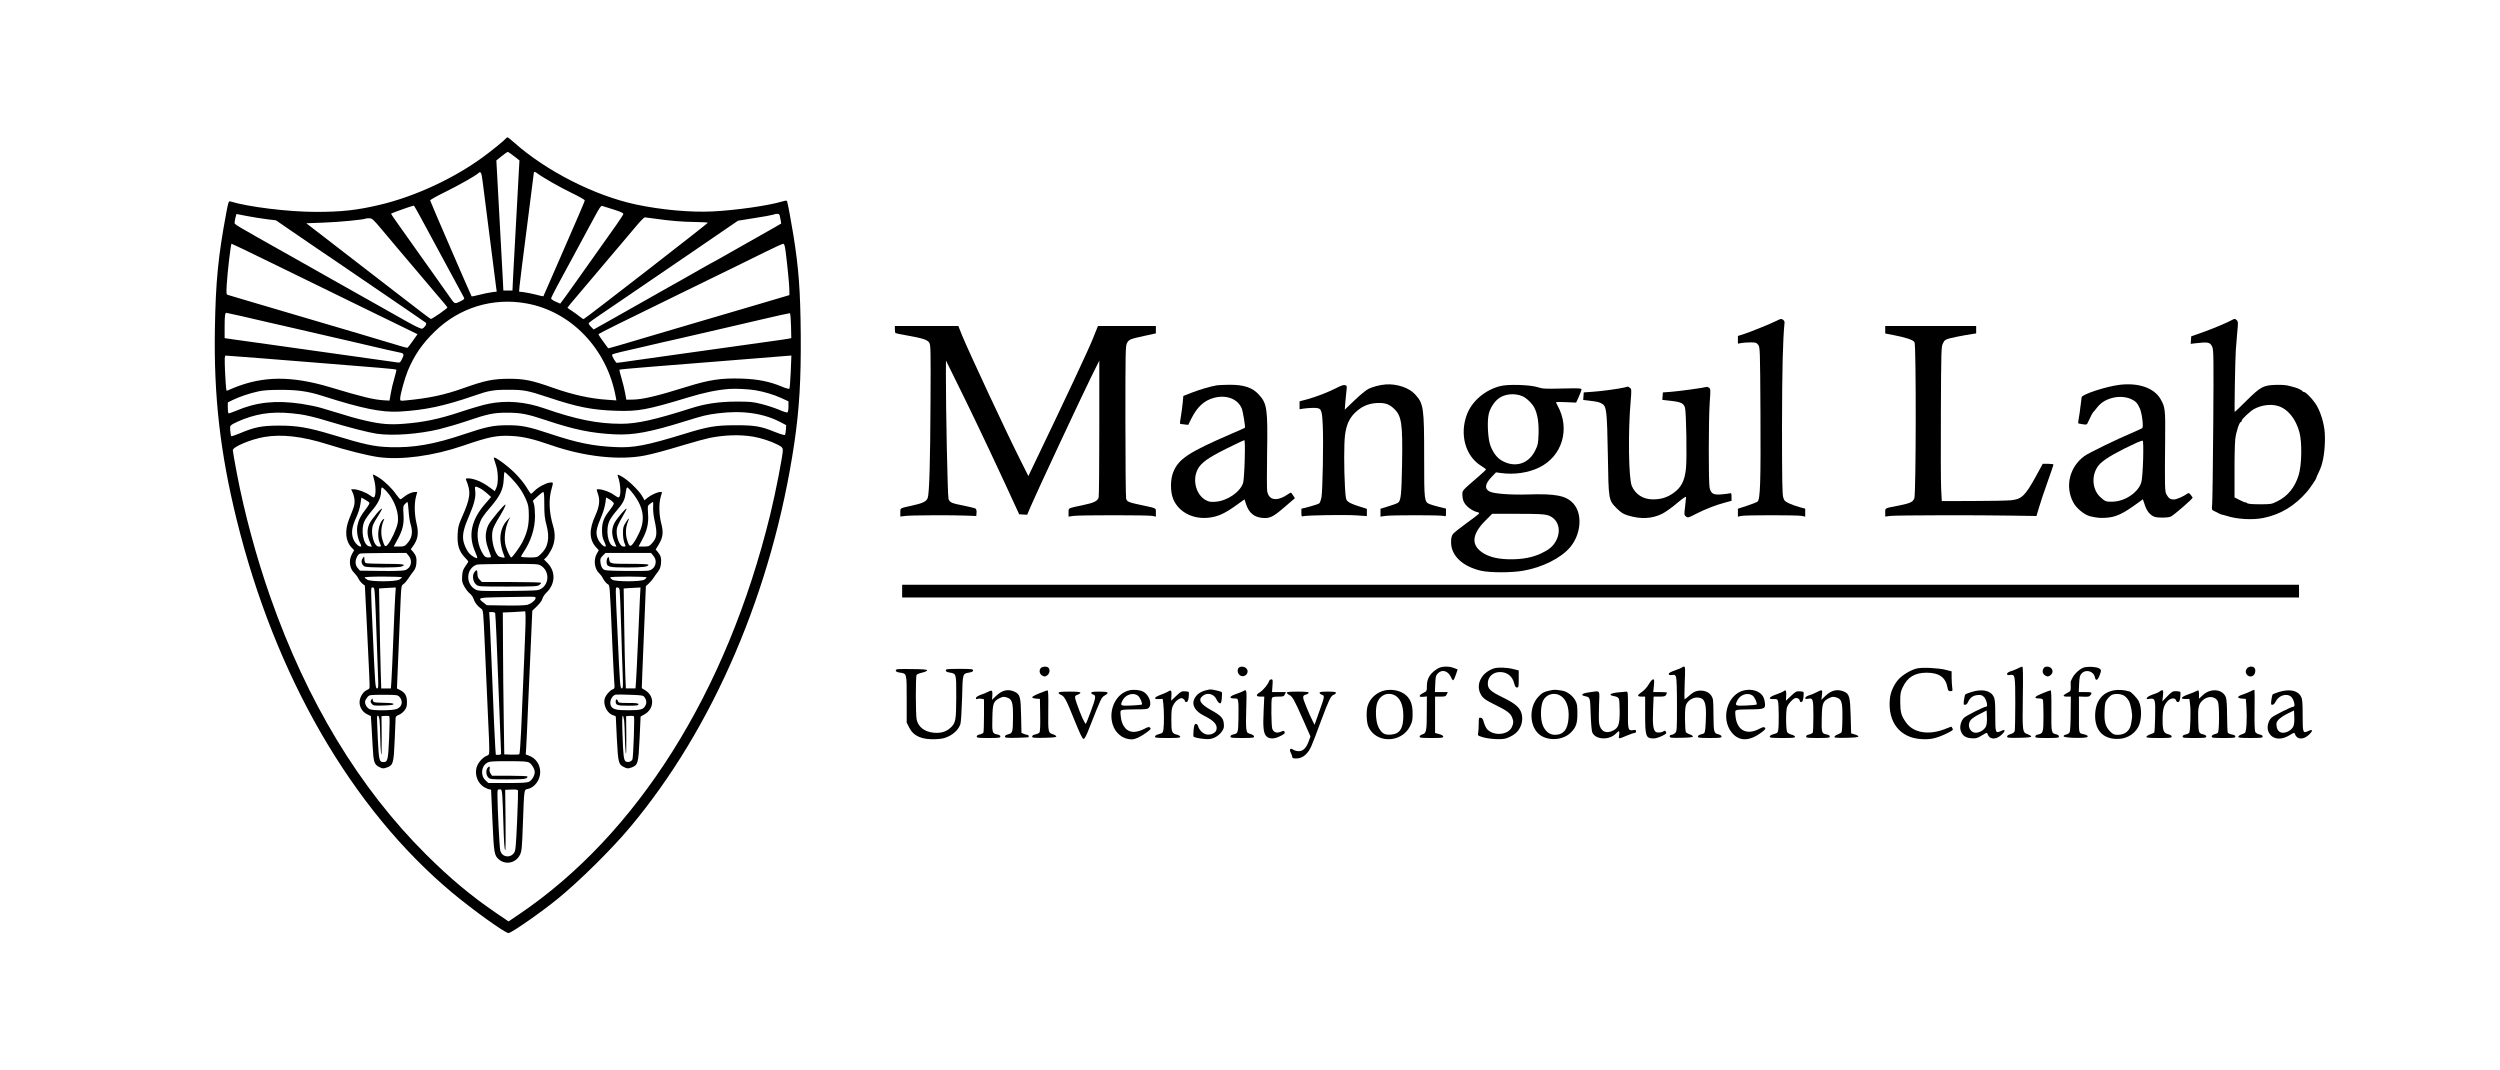 <?xml version="1.0" standalone="no"?>
<!DOCTYPE svg PUBLIC "-//W3C//DTD SVG 20010904//EN"
 "http://www.w3.org/TR/2001/REC-SVG-20010904/DTD/svg10.dtd">
<svg version="1.0" xmlns="http://www.w3.org/2000/svg"
 width="2749pt" height="1177pt" viewBox="0 0 2749 1177"
 preserveAspectRatio="xMidYMid meet">

<g transform="translate(0,1177) scale(0.1,-0.1)"
fill="#000000" stroke="none">
<path d="M5559 10244 c-18 -22 -141 -122 -237 -193 -319 -237 -752 -439 -1137
-531 -254 -61 -424 -80 -710 -80 -300 0 -746 54 -946 116 -14 4 -21 -17 -42
-133 -88 -471 -115 -747 -124 -1268 -13 -737 58 -1361 237 -2090 424 -1728
1265 -3184 2371 -4110 224 -187 583 -445 620 -445 32 0 362 230 543 378 239
195 593 545 792 783 920 1096 1569 2614 1808 4224 56 381 75 702 71 1205 -4
470 -22 717 -80 1080 -24 149 -62 352 -70 377 -3 9 -16 9 -55 -3 -155 -46
-506 -96 -765 -109 -239 -12 -562 17 -840 76 -456 97 -991 369 -1343 683 -35
31 -67 56 -71 56 -5 0 -15 -7 -22 -16z m93 -191 l60 -47 -6 -106 c-10 -171
-56 -1012 -64 -1175 l-7 -150 -50 0 -50 0 -7 140 c-13 244 -58 1065 -64 1181
l-6 110 58 47 c33 26 63 47 67 47 5 0 36 -21 69 -47z m-345 -279 c12 -98 138
-1087 149 -1168 l6 -43 -51 -6 c-29 -3 -90 -16 -137 -28 -47 -12 -86 -20 -88
-18 -9 14 -456 1046 -456 1055 0 7 73 48 163 92 156 77 336 179 367 208 26 25
35 9 47 -92z m604 88 c56 -43 254 -156 382 -217 75 -36 137 -72 137 -78 0 -7
-30 -79 -66 -162 -36 -82 -138 -316 -226 -520 -88 -203 -162 -371 -163 -373
-1 -2 -38 6 -81 18 -44 11 -103 23 -133 27 l-53 6 5 61 c3 34 39 325 81 647
42 323 76 592 76 598 0 16 14 14 41 -7z m-1288 -478 c88 -162 460 -852 476
-881 11 -21 8 -24 -40 -48 -57 -29 -60 -28 -105 37 -16 23 -85 121 -154 218
-69 97 -177 249 -240 338 -63 90 -148 208 -187 264 -40 55 -73 104 -73 108 0
5 223 85 250 89 3 0 36 -56 73 -125z m2122 83 c79 -25 110 -39 109 -50 -1 -14
-86 -136 -319 -462 -40 -55 -127 -179 -195 -275 -68 -96 -136 -192 -152 -212
l-28 -37 -50 22 c-27 12 -50 28 -50 35 0 7 30 67 66 135 37 67 116 214 177
327 61 113 127 234 146 271 20 36 63 116 96 177 43 81 64 111 75 108 8 -3 65
-20 125 -39z m-3814 -107 l104 -13 147 -101 c80 -56 197 -135 260 -178 62 -42
178 -121 258 -175 80 -55 332 -227 560 -382 228 -155 419 -287 424 -291 12
-12 -18 -57 -42 -64 -13 -4 -76 26 -193 92 -96 55 -253 143 -349 197 -96 54
-240 135 -320 180 -80 46 -323 183 -540 305 -702 395 -660 370 -660 394 0 11
5 37 10 57 l10 36 113 -22 c62 -12 160 -28 218 -35z m5642 43 c3 -10 8 -34 11
-54 l6 -37 -77 -45 c-43 -25 -186 -106 -318 -180 -132 -74 -264 -149 -293
-166 -29 -17 -54 -31 -56 -31 -2 0 -64 -34 -137 -76 -74 -42 -168 -95 -209
-119 -41 -23 -97 -54 -125 -70 -27 -15 -131 -74 -230 -130 -99 -56 -278 -157
-398 -225 l-219 -123 -30 30 c-17 17 -28 35 -24 41 3 5 54 42 113 82 60 41
194 132 298 203 233 159 325 223 670 457 149 101 335 229 415 284 l145 99 180
29 c99 15 191 32 205 37 40 15 68 13 73 -6z m-1367 -38 c159 -23 299 -35 442
-36 73 -1 134 -5 136 -8 4 -5 -1345 -1052 -1365 -1059 -5 -2 -24 9 -42 25 -18
15 -56 43 -85 62 -28 18 -52 35 -52 38 0 3 48 61 108 131 59 69 143 169 187
221 44 53 145 173 225 266 80 94 184 216 230 272 47 57 92 103 101 103 8 0 60
-7 115 -15z m-3001 -127 c61 -72 139 -166 175 -208 36 -42 124 -145 195 -230
72 -85 178 -211 237 -280 60 -69 108 -127 108 -130 0 -12 -172 -131 -183 -127
-12 5 -97 70 -417 317 -221 171 -317 246 -654 505 l-298 230 186 7 c163 5 453
33 465 44 2 2 20 4 40 4 34 -1 43 -9 146 -132z m-1522 -212 c72 -35 236 -114
362 -176 230 -113 519 -253 1015 -496 146 -71 325 -158 398 -194 l133 -65 -51
-72 c-28 -40 -54 -74 -58 -76 -4 -3 -32 4 -62 13 -30 10 -248 75 -485 145
-236 69 -488 144 -560 165 -145 43 -259 77 -610 180 -132 39 -249 73 -259 77
-18 5 -18 13 -13 112 9 148 45 451 53 451 2 0 64 -29 137 -64z m5956 -23 c21
-164 41 -375 41 -427 l0 -51 -287 -85 c-159 -46 -346 -101 -418 -123 -71 -21
-182 -53 -245 -72 -63 -18 -239 -70 -390 -115 -569 -169 -651 -193 -653 -189
-2 2 -26 36 -55 75 -29 39 -52 75 -52 78 0 7 289 150 915 455 541 264 738 360
915 448 102 50 192 92 201 92 13 1 19 -17 28 -86z m-2852 -569 c490 -87 884
-496 982 -1019 l9 -48 -97 7 c-187 12 -380 54 -598 131 -234 83 -317 100 -488
100 -173 -1 -263 -19 -490 -100 -221 -79 -386 -114 -652 -139 -51 -5 -53 -4
-53 20 0 43 50 225 85 309 70 168 158 296 297 431 270 262 636 374 1005 308z
m-3136 -139 c85 -20 213 -49 284 -66 72 -16 168 -38 215 -49 267 -62 456 -106
715 -165 160 -37 337 -78 395 -92 58 -13 120 -27 138 -30 44 -8 48 -22 22 -72
-19 -38 -23 -41 -53 -36 -49 8 -747 106 -1387 195 -239 33 -452 63 -472 66
l-38 6 0 123 c0 119 4 155 19 155 4 0 77 -16 162 -35z m6047 -107 l3 -136 -28
-6 c-16 -3 -127 -20 -248 -36 -121 -17 -317 -44 -435 -61 -118 -16 -343 -48
-500 -70 -157 -22 -377 -53 -490 -69 -113 -17 -211 -30 -217 -30 -12 0 -53 69
-53 89 0 5 44 19 98 31 53 12 153 35 222 51 69 17 175 41 235 55 61 13 207 46
325 74 118 28 265 62 325 75 61 14 252 59 425 99 173 41 320 73 325 72 6 -2
11 -58 13 -138z m-5833 -357 c204 -17 519 -42 700 -56 586 -46 787 -64 793
-69 3 -3 -7 -45 -21 -93 -15 -49 -33 -124 -40 -168 l-14 -80 -59 3 c-115 7
-239 37 -594 144 -422 126 -735 125 -1057 -6 l-81 -34 -6 32 c-2 17 -8 104
-12 194 -5 134 -4 162 7 162 8 0 181 -13 384 -29z m5830 -148 c-4 -98 -11
-182 -15 -187 -5 -5 -41 5 -83 23 -138 57 -264 82 -442 88 -224 7 -354 -12
-610 -92 -323 -101 -481 -138 -589 -139 l-69 -1 -13 73 c-7 40 -25 113 -40
163 -15 49 -25 91 -22 94 2 3 146 16 319 30 173 14 483 39 689 55 685 56 835
68 859 69 l23 1 -7 -177z m-390 -204 c101 -17 203 -48 286 -86 l79 -36 0 -58
c0 -32 -5 -61 -10 -64 -6 -4 -48 9 -93 29 -45 19 -132 48 -192 63 -100 25
-126 27 -280 27 -193 -1 -338 -23 -496 -73 -397 -127 -595 -171 -769 -171
-258 0 -495 48 -843 169 -212 74 -420 91 -615 51 -57 -11 -196 -52 -310 -90
-234 -78 -408 -114 -623 -130 -151 -12 -248 -4 -404 31 -129 30 -144 34 -509
145 -44 13 -141 33 -215 44 -279 41 -494 18 -715 -77 -43 -18 -81 -31 -85 -28
-3 4 -6 32 -6 63 l0 57 55 27 c69 34 183 73 280 94 54 12 122 17 240 17 192 1
308 -16 468 -67 434 -139 649 -182 842 -172 282 16 495 61 824 175 159 56 218
66 376 65 172 0 211 -8 441 -84 316 -106 485 -139 745 -147 241 -8 339 10 788
146 178 54 309 82 451 94 61 6 223 -2 290 -14z m-5002 -265 c65 -9 180 -37
290 -71 233 -71 459 -129 554 -143 176 -24 453 -4 681 50 70 17 207 57 305 90
228 78 296 92 437 92 156 0 225 -13 435 -83 307 -103 500 -143 755 -155 208
-10 388 24 780 146 201 62 224 68 353 85 272 35 508 1 699 -102 l53 -28 -3
-50 c-2 -28 -7 -53 -11 -58 -4 -4 -52 10 -107 32 -158 64 -222 75 -429 75
-225 0 -308 -14 -570 -95 -420 -129 -560 -155 -760 -145 -243 11 -418 47 -710
144 -239 80 -320 97 -475 96 -156 0 -235 -17 -478 -99 -328 -111 -555 -150
-812 -142 -177 6 -268 25 -650 141 -251 75 -373 96 -567 96 -194 0 -271 -15
-441 -87 -46 -19 -86 -32 -89 -29 -4 3 -8 30 -11 60 -4 51 -3 54 29 74 19 11
69 34 112 51 199 76 370 91 630 55z m4982 -246 c80 -13 198 -52 265 -87 45
-23 56 -33 58 -57 4 -42 -79 -471 -139 -714 -477 -1952 -1462 -3517 -2766
-4397 l-111 -75 -134 91 c-276 188 -511 384 -774 646 -733 730 -1308 1680
-1712 2831 -151 429 -284 920 -367 1356 -25 131 -45 246 -45 257 0 37 195 120
347 146 191 33 417 7 693 -80 204 -65 440 -124 559 -141 252 -35 605 12 936
126 288 99 371 115 535 106 124 -7 235 -33 430 -101 362 -126 748 -169 1030
-114 87 17 229 55 440 119 107 32 231 66 275 75 168 33 336 38 480 13z"/>
<path d="M5430 6736 c0 -7 9 -39 21 -72 28 -78 31 -204 7 -257 l-17 -38 -53
39 c-84 63 -176 102 -242 102 -23 0 -27 -3 -21 -17 57 -136 49 -199 -51 -423
-32 -74 -38 -96 -42 -180 -5 -115 16 -182 78 -248 22 -23 40 -44 40 -47 0 -2
-14 -25 -32 -50 -26 -37 -33 -57 -36 -109 -4 -56 -1 -71 24 -116 16 -29 43
-63 60 -76 17 -14 36 -40 42 -61 12 -39 43 -79 84 -107 22 -16 22 -22 39 -403
22 -499 28 -635 39 -873 6 -107 10 -225 10 -262 0 -67 0 -68 -33 -81 -44 -19
-94 -78 -107 -128 -22 -81 14 -173 83 -214 24 -14 51 -25 60 -25 10 0 17 -3
17 -7 0 -5 7 -158 15 -341 16 -359 20 -379 73 -424 74 -62 186 -36 229 52 20
41 23 70 33 350 14 380 12 366 52 374 76 15 138 99 138 186 0 84 -48 154 -126
182 l-33 12 5 75 c3 42 14 283 24 536 11 253 25 574 32 714 l11 255 52 51 c31
30 55 63 59 81 4 17 23 46 42 65 101 96 107 232 15 327 l-39 40 23 22 c13 12
37 48 55 81 43 81 51 170 22 265 -45 149 -51 298 -16 412 20 69 19 72 -23 65
-47 -7 -129 -52 -167 -92 -17 -17 -33 -31 -37 -31 -4 0 -26 32 -49 71 -23 39
-79 108 -124 153 -83 84 -236 196 -236 172z m192 -223 c78 -81 128 -155 165
-243 24 -56 27 -79 28 -170 0 -111 -18 -186 -70 -290 -27 -53 -111 -170 -123
-170 -11 0 -47 75 -61 125 -22 82 -8 200 33 285 l17 35 -34 -36 c-53 -55 -80
-138 -74 -224 3 -38 15 -95 26 -125 12 -30 21 -56 21 -57 0 -12 -60 1 -73 15
-51 56 -81 204 -58 287 6 22 27 67 47 100 63 102 96 165 92 176 -5 16 -169
-180 -191 -230 -33 -74 -34 -154 -3 -241 15 -41 29 -83 33 -92 4 -15 -1 -18
-28 -18 -28 0 -38 7 -56 35 -59 90 -77 214 -47 316 21 70 41 102 131 207 103
120 137 193 142 299 1 46 6 83 10 83 4 0 37 -30 73 -67z m-344 -112 c20 -10
56 -36 79 -57 l43 -39 -65 -75 c-154 -177 -190 -350 -109 -530 15 -33 24 -63
21 -66 -8 -8 -59 21 -84 48 -34 37 -63 102 -70 156 -7 66 10 133 69 269 54
124 73 205 63 270 -7 49 -2 52 53 24z m707 -179 c0 -112 5 -153 24 -225 39
-145 18 -248 -67 -324 -35 -32 -38 -33 -124 -33 -49 0 -88 4 -88 10 0 5 12 26
26 47 81 119 127 261 127 398 0 50 -5 108 -11 130 l-12 39 51 48 c28 26 56 48
63 48 8 0 11 -42 11 -138z m-37 -672 c94 -58 95 -199 1 -255 -32 -19 -55 -20
-359 -23 -295 -2 -328 -1 -360 15 -115 59 -106 236 15 275 11 3 166 6 345 7
308 1 327 0 358 -19z m-58 -355 c0 -24 -49 -64 -93 -76 -24 -6 -119 -9 -242
-7 l-202 3 -36 28 c-69 52 -58 56 161 60 108 1 245 3 305 5 91 2 107 0 107
-13z m-113 -337 c-6 -175 -13 -341 -47 -1128 -6 -135 -15 -249 -19 -253 -4 -4
-43 -7 -87 -5 l-79 3 -6 395 c-4 217 -7 568 -8 780 l-2 385 118 5 c65 4 122 7
127 8 5 1 7 -77 3 -190z m-332 170 c2 -7 9 -132 15 -278 37 -935 50 -1256 50
-1267 0 -8 -12 -13 -29 -13 l-29 0 -6 83 c-6 83 -14 270 -41 942 -8 204 -17
409 -20 458 l-6 87 31 0 c17 0 33 -6 35 -12z m375 -1644 c29 -18 60 -71 60
-105 0 -36 -31 -89 -61 -104 -22 -12 -74 -15 -238 -15 l-211 0 -30 28 c-58 51
-50 154 14 193 28 17 53 19 234 19 172 0 208 -3 232 -16z m-296 -376 c3 -46 8
-175 11 -288 7 -221 11 -290 21 -299 4 -3 5 145 3 329 l-4 335 68 3 c50 2 69
-1 73 -11 2 -7 -2 -159 -10 -337 -13 -289 -17 -326 -34 -349 -45 -61 -132 -46
-151 26 -9 34 -31 470 -31 616 0 53 1 57 24 57 23 0 24 -4 30 -82z"/>
<path d="M5214 5475 c-24 -36 -13 -103 21 -132 26 -23 29 -23 348 -23 276 0
326 2 345 16 12 8 22 19 22 25 0 5 -128 9 -325 9 l-326 0 -24 25 c-18 18 -25
35 -25 65 0 46 -12 51 -36 15z"/>
<path d="M5362 3328 c-22 -28 -18 -82 8 -108 19 -19 33 -20 213 -20 187 0 217
4 217 32 0 4 -88 8 -195 8 l-195 0 -16 25 c-10 16 -14 34 -10 50 7 27 -5 33
-22 13z"/>
<path d="M4100 6548 c0 -2 7 -28 15 -58 22 -82 18 -190 -7 -190 -5 0 -24 11
-43 25 -39 30 -132 65 -174 65 l-30 0 19 -42 c11 -24 19 -63 19 -88 0 -46 -2
-54 -59 -195 -52 -129 -42 -245 27 -317 l27 -28 -23 -41 c-40 -71 -28 -163 29
-214 12 -11 31 -36 41 -57 10 -20 30 -45 45 -57 l26 -21 19 -372 c31 -628 36
-743 32 -755 -3 -6 -16 -16 -31 -22 -35 -15 -70 -66 -77 -116 -9 -59 27 -124
82 -149 l41 -20 6 -90 c3 -50 10 -161 14 -247 9 -174 17 -197 78 -226 31 -15
39 -16 76 -3 71 25 77 44 88 301 5 123 10 233 10 244 0 15 11 25 35 34 19 7
47 29 62 48 23 30 28 47 28 94 0 67 -21 104 -76 131 l-34 18 3 77 c3 95 29
714 38 911 6 136 8 144 30 159 13 8 37 36 53 61 17 26 42 62 57 80 18 22 28
48 32 82 6 63 -2 91 -34 130 l-27 31 20 27 c59 80 70 146 43 257 -23 97 -26
217 -6 293 l14 52 -24 0 c-34 0 -83 -22 -120 -53 -18 -15 -36 -27 -41 -27 -5
0 -26 24 -47 54 -45 65 -126 144 -192 186 -42 26 -64 36 -64 28z m150 -180
c91 -99 144 -251 122 -354 -13 -64 -70 -185 -106 -229 -30 -36 -37 -29 -62 54
-18 61 -14 138 11 198 14 33 14 34 -2 22 -50 -42 -71 -177 -39 -254 20 -47 21
-45 -9 -45 -56 0 -96 161 -61 243 7 18 32 61 55 96 22 35 41 69 41 75 -1 22
-114 -111 -138 -163 -29 -63 -27 -130 7 -206 l20 -46 -27 3 c-67 8 -100 184
-53 279 11 24 46 73 77 109 70 81 104 150 104 213 0 26 5 47 10 47 6 0 29 -19
50 -42z m-190 -124 c7 -7 -6 -31 -36 -70 -58 -75 -82 -121 -94 -184 -11 -59 1
-137 30 -192 15 -29 16 -38 6 -38 -26 0 -65 41 -82 85 -24 64 -14 134 31 231
23 49 42 107 48 151 l11 72 38 -22 c22 -12 43 -26 48 -33z m433 -91 c3 -54 13
-120 22 -147 28 -91 16 -156 -43 -218 -22 -24 -33 -28 -84 -28 l-59 0 40 73
c59 108 75 173 68 282 -6 82 -4 92 15 112 12 13 25 23 28 23 4 0 10 -44 13
-97z m1 -494 c47 -56 26 -139 -42 -159 -24 -7 -118 -10 -265 -8 l-229 3 -24
28 c-16 18 -24 41 -24 64 0 39 26 90 49 96 9 3 127 5 263 6 l246 1 26 -31z
m-74 -237 c0 -4 -13 -15 -29 -25 -40 -24 -306 -25 -351 -2 -17 9 -30 20 -30
25 0 6 79 10 205 10 113 0 205 -4 205 -8z m-296 -229 c4 -65 11 -242 16 -393
5 -151 13 -348 16 -437 6 -144 5 -163 -9 -163 -20 0 -22 27 -47 591 -25 553
-25 519 -1 519 17 0 19 -11 25 -117z m222 30 c-3 -49 -13 -261 -21 -473 -8
-212 -18 -422 -21 -467 l-6 -83 -53 0 -53 0 -6 203 c-3 111 -9 358 -12 549
l-6 347 53 4 c30 2 71 4 93 5 l38 2 -6 -87z m44 -1113 c45 -45 33 -112 -25
-135 -43 -19 -262 -21 -300 -3 -33 15 -58 62 -49 91 3 12 16 32 27 45 20 21
28 22 174 22 139 0 155 -2 173 -20z m-216 -262 c3 -29 6 -109 7 -178 1 -69 5
-152 9 -185 6 -40 8 18 7 175 l-2 235 39 3 c21 2 42 0 47 -5 5 -5 4 -112 -2
-238 -11 -246 -16 -265 -64 -265 -44 0 -49 20 -61 264 -6 127 -10 234 -7 239
11 19 21 2 27 -45z"/>
<path d="M3985 5626 c-19 -28 -7 -69 24 -85 25 -14 370 -15 405 -1 62 23 22
30 -176 30 -112 0 -209 4 -217 9 -8 5 -14 23 -14 40 0 37 -2 38 -22 7z"/>
<path d="M4082 4073 c-10 -17 -9 -25 6 -42 16 -20 25 -22 126 -19 75 2 111 7
113 15 3 9 -25 13 -108 15 -111 3 -113 3 -119 28 -6 25 -6 25 -18 3z"/>
<path d="M6793 6536 c35 -92 39 -236 6 -236 -5 0 -28 14 -51 30 -42 31 -123
60 -165 60 -27 0 -27 5 -7 -54 23 -68 15 -135 -29 -233 -73 -159 -69 -269 11
-355 l26 -28 -22 -39 c-38 -67 -25 -169 28 -216 12 -11 31 -36 41 -57 10 -20
31 -46 46 -58 31 -24 25 51 57 -685 9 -192 18 -376 21 -408 5 -49 3 -58 -12
-64 -34 -11 -83 -67 -94 -105 -19 -73 30 -167 97 -184 13 -3 24 -9 25 -13 0
-3 6 -114 12 -247 14 -267 18 -280 83 -311 31 -15 39 -16 76 -3 73 26 78 44
91 320 l11 241 40 22 c111 61 117 202 11 267 l-38 23 6 166 c4 91 14 344 23
561 l16 395 33 30 c18 17 41 44 51 60 10 17 32 47 48 67 20 26 30 52 34 87 6
63 -2 92 -33 129 l-25 30 34 56 c46 77 53 132 27 231 -25 94 -27 220 -6 291 8
27 15 50 15 52 0 1 -10 2 -22 2 -31 -1 -103 -34 -140 -65 l-31 -26 -27 48
c-33 56 -136 158 -205 202 -54 34 -70 38 -62 17z m147 -168 c133 -159 161
-298 91 -452 -16 -35 -43 -86 -61 -111 -38 -56 -52 -50 -76 33 -18 62 -14 136
11 196 21 50 10 45 -25 -11 -26 -40 -30 -57 -30 -115 0 -38 7 -85 15 -105 19
-45 19 -43 -10 -43 -44 0 -87 119 -71 202 3 18 28 71 56 118 27 47 50 89 50
95 -1 20 -112 -111 -136 -160 -30 -64 -30 -123 0 -198 l24 -58 -26 3 c-68 8
-98 187 -48 286 13 26 49 76 79 110 62 71 86 115 93 170 9 61 14 82 22 82 4 0
23 -19 42 -42z m-230 -94 c22 -15 40 -33 40 -41 0 -8 -20 -40 -44 -71 -67 -85
-86 -134 -86 -222 0 -59 5 -86 25 -127 19 -43 21 -53 9 -53 -21 0 -63 44 -80
85 -27 66 -21 105 46 264 17 41 33 101 37 133 3 32 8 58 10 58 2 0 21 -12 43
-26z m472 -81 c-2 -33 4 -90 13 -133 36 -160 31 -205 -33 -272 -22 -24 -33
-28 -83 -28 l-58 0 39 73 c56 103 74 182 66 289 -6 85 -5 87 21 107 14 12 29
21 32 21 4 0 5 -26 3 -57z m2 -534 c52 -61 22 -150 -55 -164 -19 -3 -134 -5
-256 -3 -212 3 -224 4 -244 24 -13 13 -23 39 -26 67 -5 41 -2 49 25 77 l30 30
250 0 250 0 26 -31z m-74 -238 c0 -5 -11 -16 -25 -25 -35 -23 -320 -24 -353 0
-12 8 -22 19 -22 25 0 5 81 9 200 9 110 0 200 -4 200 -9z m-296 -143 c3 -18
10 -197 16 -398 6 -201 13 -436 17 -522 5 -139 4 -158 -9 -158 -19 0 -21 22
-48 620 -25 528 -25 490 0 490 14 0 20 -9 24 -32z m222 -95 c-3 -71 -13 -283
-21 -473 -8 -190 -18 -382 -21 -427 l-6 -83 -53 0 -53 0 -6 143 c-3 78 -9 325
-12 549 l-6 407 53 4 c30 2 71 4 93 5 l39 2 -7 -127z m50 -1078 c23 -31 27
-61 12 -91 -21 -45 -51 -54 -185 -54 -125 0 -167 8 -189 38 -32 42 -1 127 49
134 12 2 84 1 160 -2 124 -4 140 -7 153 -25z m-222 -266 c3 -34 6 -112 7 -173
1 -61 5 -138 9 -171 6 -40 8 16 7 170 l-2 230 39 3 c21 2 42 0 47 -5 8 -8 -6
-426 -16 -470 -6 -26 -50 -41 -74 -26 -22 14 -28 59 -36 296 -5 135 -4 207 2
207 6 0 13 -28 17 -61z"/>
<path d="M6683 5639 c-7 -7 -13 -28 -13 -45 0 -58 20 -64 227 -64 174 0 233 8
233 30 0 6 -71 10 -204 10 -219 0 -221 1 -228 53 -2 23 -5 26 -15 16z"/>
<path d="M6770 4057 c0 -41 17 -47 137 -47 94 0 113 3 113 15 0 12 -19 15
-109 15 -101 0 -110 2 -116 20 -9 27 -25 25 -25 -3z"/>
<path d="M19536 8243 c-63 -32 -295 -126 -368 -149 l-58 -18 0 -42 0 -43 38 7
c20 4 66 7 101 7 58 0 66 -3 84 -27 20 -27 21 -41 25 -745 4 -771 -2 -957 -33
-979 -10 -8 -63 -28 -117 -46 l-98 -32 0 -44 0 -43 38 8 c48 10 615 10 665 0
l37 -8 0 44 0 44 -64 17 c-35 10 -86 28 -114 41 -44 21 -53 29 -64 67 -10 34
-13 200 -13 778 1 635 9 951 28 1143 1 11 -7 25 -18 32 -17 12 -27 10 -69 -12z"/>
<path d="M24550 8255 c-56 -32 -222 -101 -335 -141 l-120 -42 -3 -41 -3 -42
48 6 c146 17 167 13 190 -42 14 -34 15 -125 10 -853 -3 -448 -9 -842 -12 -876
-6 -59 -5 -61 22 -73 15 -8 40 -20 55 -28 15 -7 31 -14 35 -13 5 0 23 -5 42
-11 118 -39 288 -49 411 -24 188 38 347 135 480 291 33 39 100 138 100 148 0
5 10 29 23 55 13 25 27 60 32 76 5 17 9 32 10 35 27 96 38 266 24 370 -14 106
-55 220 -100 285 -45 64 -106 125 -126 125 -7 0 -13 3 -13 8 0 6 -49 32 -75
39 -5 1 -35 10 -65 18 -38 11 -86 15 -155 13 -138 -4 -168 -21 -324 -175 -68
-68 -126 -123 -128 -123 -5 0 5 580 12 680 3 47 10 136 16 198 11 107 10 115
-7 132 -17 17 -22 17 -44 5z m495 -948 c110 -31 200 -141 240 -292 30 -112 25
-361 -9 -470 -42 -136 -120 -231 -236 -288 -62 -31 -69 -32 -191 -32 -92 0
-130 4 -142 14 -10 7 -17 11 -17 7 0 -3 -27 7 -59 24 l-60 30 0 277 c-1 153 3
316 8 363 9 82 45 190 62 190 5 0 9 6 9 14 0 18 97 109 141 131 78 41 179 54
254 32z"/>
<path d="M9840 8148 c0 -20 3 -39 8 -41 4 -3 61 -15 127 -26 173 -31 222 -47
242 -78 17 -25 18 -70 15 -643 -3 -668 -13 -1018 -31 -1066 -15 -39 -55 -58
-174 -84 -136 -30 -127 -25 -127 -76 l0 -44 58 7 c65 8 528 10 677 3 l100 -4
3 35 c2 21 -2 40 -10 46 -7 5 -64 20 -126 32 -139 27 -158 35 -172 75 -10 28
-30 995 -29 1381 l1 140 111 -225 c156 -314 332 -683 528 -1105 l166 -360 44
-3 44 -2 39 92 c60 142 548 1186 657 1407 l97 196 0 -740 c0 -407 -3 -751 -7
-764 -11 -41 -51 -60 -176 -86 -167 -36 -155 -29 -155 -81 l0 -45 53 8 c67 10
820 10 870 0 l37 -8 0 45 c0 52 12 45 -150 80 -151 32 -168 39 -177 73 -4 15
-8 399 -8 853 0 775 1 827 18 858 22 40 32 44 192 79 l125 27 0 41 0 40 -319
0 -318 0 -56 -140 c-46 -116 -301 -660 -642 -1370 l-67 -140 -85 170 c-154
304 -569 1195 -643 1375 l-42 105 -349 0 -349 0 0 -37z"/>
<path d="M20730 8144 l0 -41 88 -17 c141 -27 220 -54 234 -79 19 -32 17 -1672
-2 -1717 -17 -41 -45 -54 -175 -80 -156 -30 -145 -25 -145 -76 l0 -44 58 7
c65 8 966 10 1351 3 l254 -4 28 94 c15 52 57 178 93 278 36 101 66 188 66 193
0 5 -26 9 -59 9 l-59 0 -68 -125 c-126 -229 -161 -263 -282 -276 -42 -4 -231
-8 -418 -8 l-342 -1 -7 133 c-4 72 -5 454 -3 847 3 691 4 716 23 755 18 36 26
42 80 56 33 9 111 24 173 35 l112 18 0 41 0 40 -500 0 -500 0 0 -41z"/>
<path d="M15240 7543 c-65 -5 -145 -25 -194 -50 -27 -14 -96 -71 -154 -127
l-105 -101 6 80 c4 44 10 103 13 131 6 47 5 52 -15 59 -16 5 -42 -4 -89 -28
-90 -47 -229 -101 -329 -128 l-83 -22 0 -44 0 -43 43 7 c23 4 71 7 105 8 94 0
98 -8 107 -192 9 -180 -1 -729 -15 -798 -6 -27 -17 -55 -25 -61 -9 -6 -56 -22
-105 -35 l-90 -23 0 -44 c0 -41 2 -44 23 -38 44 11 462 17 580 9 l117 -8 0 40
0 40 -89 28 c-49 15 -102 37 -116 50 -26 22 -28 28 -36 167 -11 194 -11 478 1
566 14 110 45 180 106 242 71 70 147 105 241 110 87 5 133 -9 185 -56 91 -82
103 -160 95 -622 -6 -333 -13 -395 -44 -418 -10 -7 -57 -25 -105 -39 l-88 -27
0 -43 0 -44 53 8 c69 10 605 10 640 0 27 -7 27 -7 27 37 l0 44 -72 17 c-40 10
-88 24 -106 31 -61 25 -62 34 -62 518 0 546 -6 588 -101 691 -65 71 -199 116
-319 108z"/>
<path d="M23310 7539 c-150 -18 -419 -106 -421 -138 0 -9 -2 -23 -3 -31 -2 -8
-6 -42 -10 -75 -3 -33 -11 -86 -17 -119 -6 -32 -9 -59 -7 -61 2 -2 24 -6 49
-10 46 -7 46 -7 63 32 22 49 47 97 55 103 4 3 22 24 40 48 43 55 96 88 170
107 69 18 149 13 206 -14 50 -23 69 -44 95 -103 24 -55 42 -205 26 -216 -6 -4
-47 -23 -91 -42 -181 -76 -497 -230 -544 -264 -164 -120 -216 -332 -125 -507
34 -67 123 -140 187 -156 71 -16 102 -20 162 -17 119 5 194 40 374 172 l44 32
22 -65 c22 -66 57 -108 104 -127 38 -14 153 -13 182 2 42 23 239 194 239 208
-1 4 -10 18 -21 31 -17 21 -23 23 -37 13 -45 -32 -116 -63 -147 -64 -39 -1
-59 12 -83 56 -18 34 -19 83 -14 616 3 319 0 345 -52 434 -70 120 -239 179
-446 155z m256 -817 c-3 -109 -11 -221 -19 -250 -27 -110 -175 -214 -311 -218
-78 -3 -88 0 -144 53 -98 93 -96 272 5 368 58 56 190 131 402 229 30 14 59 22
63 20 5 -3 7 -94 4 -202z"/>
<path d="M13380 7533 c-70 -12 -191 -48 -274 -80 l-94 -37 -7 -75 c-4 -42 -13
-110 -20 -151 -7 -41 -12 -77 -10 -79 2 -2 24 -6 48 -8 l43 -5 32 65 c66 133
144 205 254 233 135 35 259 -13 302 -117 14 -34 42 -207 35 -213 -2 -2 -67
-31 -144 -64 -479 -207 -588 -279 -646 -429 -30 -81 -31 -206 0 -286 59 -151
228 -236 413 -207 89 13 166 50 283 135 l90 64 16 -51 c31 -94 84 -141 171
-152 87 -11 125 7 253 118 l114 98 -22 33 c-21 33 -22 33 -47 15 -124 -87
-217 -76 -236 29 -4 20 -4 207 -1 416 8 488 0 546 -89 644 -72 80 -165 111
-329 110 -60 -1 -121 -4 -135 -6z m307 -815 c-3 -119 -11 -232 -17 -255 -29
-100 -172 -200 -302 -210 -53 -4 -72 -2 -106 16 -108 55 -154 220 -93 339 37
72 111 126 313 227 105 52 195 95 200 95 7 0 9 -71 5 -212z"/>
<path d="M16498 7525 c-168 -42 -313 -166 -368 -313 -82 -218 -17 -455 153
-562 31 -19 56 -38 57 -42 0 -4 -46 -47 -102 -95 -160 -138 -158 -136 -158
-182 0 -22 5 -52 11 -68 21 -55 90 -110 162 -127 26 -6 20 -12 -114 -109 -78
-56 -151 -114 -162 -129 -15 -21 -21 -44 -21 -90 -1 -148 129 -270 335 -315
98 -21 332 -21 456 1 211 36 415 138 517 257 123 145 140 370 35 484 -78 85
-193 108 -496 98 -195 -6 -376 8 -423 32 -59 30 -52 83 21 160 l49 51 52 -7
c147 -21 303 2 424 61 253 124 342 424 202 678 -10 18 -18 35 -18 39 0 3 50 4
111 1 l110 -5 30 65 c16 36 29 72 29 80 0 13 -28 14 -211 10 -192 -5 -217 -3
-272 15 -82 26 -324 34 -409 12z m241 -111 c45 -19 107 -78 132 -126 36 -70
51 -164 47 -289 -4 -107 -7 -122 -37 -183 -73 -149 -224 -194 -369 -110 -51
30 -94 86 -123 163 -27 69 -38 256 -20 343 14 65 58 137 108 175 68 52 176 63
262 27z m278 -1309 c119 -35 159 -170 88 -291 -33 -56 -75 -90 -160 -130 -92
-43 -199 -64 -330 -64 -126 0 -221 20 -292 60 -150 86 -147 208 11 366 l74 74
279 0 c220 0 290 -3 330 -15z"/>
<path d="M17860 7509 c-62 -15 -246 -40 -347 -47 l-98 -7 -3 -41 -3 -42 53 -6
c107 -13 125 -18 155 -36 49 -29 54 -80 63 -565 8 -500 7 -493 100 -587 46
-45 69 -60 121 -76 139 -43 264 -37 375 18 33 16 107 68 162 115 72 61 102 80
102 68 0 -10 -5 -58 -11 -107 -11 -86 -10 -90 11 -106 20 -15 26 -14 114 32
101 51 213 95 319 123 l67 18 0 45 c0 35 -3 43 -15 38 -9 -3 -50 -8 -93 -12
-91 -8 -117 6 -133 71 -13 54 -12 753 1 939 10 138 10 149 -7 162 -10 7 -23
12 -30 9 -26 -9 -294 -46 -383 -53 l-95 -7 -3 -41 -3 -41 96 -11 c109 -12 139
-27 153 -74 14 -46 23 -559 11 -668 -14 -139 -52 -212 -143 -275 -67 -46 -133
-66 -218 -66 -109 -1 -195 54 -235 148 -35 84 -42 596 -12 936 10 120 9 130
-8 142 -10 8 -20 14 -23 14 -3 -1 -21 -5 -40 -10z"/>
<path d="M9920 5270 l0 -70 7680 0 7680 0 0 70 0 70 -7680 0 -7680 0 0 -70z"/>
<path d="M11445 4424 c-23 -24 -15 -66 16 -83 24 -13 29 -13 53 2 28 19 36 63
14 85 -17 17 -64 15 -83 -4z"/>
<path d="M13622 4428 c-21 -21 -14 -66 13 -84 52 -34 111 31 70 76 -20 22 -65
26 -83 8z"/>
<path d="M15810 4419 c-84 -51 -120 -108 -120 -193 0 -55 -1 -56 -40 -76 -22
-11 -40 -26 -40 -33 0 -9 13 -11 40 -9 l40 4 -1 -163 c0 -217 -5 -241 -47
-254 -18 -5 -32 -16 -32 -25 0 -13 19 -15 130 -15 110 0 130 2 130 15 0 10
-16 20 -45 28 l-45 12 0 200 0 200 58 0 c53 0 60 2 70 25 l12 25 -71 0 -71 0
4 89 c3 78 6 93 27 115 48 51 117 30 149 -46 6 -16 16 -28 21 -28 5 0 18 27
29 59 l20 60 -39 15 c-57 23 -136 21 -179 -5z"/>
<path d="M18496 4432 c-3 -5 -37 -19 -76 -33 -47 -16 -70 -29 -70 -39 0 -12 8
-15 35 -12 30 4 36 1 45 -23 6 -15 10 -142 10 -311 0 -271 -1 -285 -20 -304
-11 -11 -29 -20 -40 -20 -12 0 -20 -7 -20 -17 0 -16 12 -18 127 -16 92 2 128
6 128 14 0 7 -14 17 -32 23 -18 6 -37 16 -43 22 -7 7 -11 63 -12 145 0 108 3
142 16 168 21 40 71 71 114 71 79 0 102 -44 101 -187 -1 -54 -4 -123 -7 -153
-7 -54 -8 -55 -44 -64 -24 -6 -38 -15 -38 -25 0 -14 18 -16 130 -16 112 0 130
2 130 16 0 10 -14 19 -37 25 -48 12 -50 21 -52 230 -1 150 -3 163 -24 195 -28
42 -83 62 -145 53 -33 -5 -57 -18 -93 -50 -28 -24 -52 -44 -55 -44 -3 0 -3 81
1 180 7 160 6 180 -8 180 -9 0 -18 -4 -21 -8z"/>
<path d="M22190 4421 c-19 -10 -54 -25 -77 -31 -28 -9 -43 -19 -43 -30 0 -13
7 -16 32 -12 56 8 58 0 58 -312 0 -155 -3 -291 -6 -303 -4 -16 -19 -27 -45
-35 -24 -7 -39 -17 -39 -27 0 -14 17 -16 132 -14 96 2 133 6 133 14 0 7 -16
17 -35 24 -62 21 -62 23 -57 403 4 257 2 342 -6 342 -7 -1 -28 -9 -47 -19z"/>
<path d="M22470 4419 c-17 -30 -8 -62 21 -78 24 -13 29 -13 53 2 48 32 25 97
-34 97 -19 0 -33 -7 -40 -21z"/>
<path d="M22905 4427 c-47 -22 -94 -66 -117 -111 -11 -22 -20 -42 -19 -43 0
-2 1 -25 1 -53 0 -48 -1 -50 -40 -70 -51 -26 -51 -40 0 -40 l41 0 -2 -182 c0
-101 -5 -193 -10 -206 -5 -14 -20 -25 -39 -29 -19 -3 -30 -11 -28 -20 4 -19
255 -24 263 -5 4 12 -5 19 -37 27 -63 15 -58 -2 -58 217 l0 199 56 -2 c46 -2
59 1 70 16 23 31 17 35 -57 35 l-71 0 4 90 c4 77 7 93 28 115 47 50 133 25
146 -44 9 -43 31 -33 52 25 19 52 19 54 1 70 -25 23 -143 29 -184 11z"/>
<path d="M24704 4415 c-34 -52 31 -111 76 -70 22 20 26 65 8 83 -21 21 -66 14
-84 -13z"/>
<path d="M16430 4421 c-135 -42 -206 -172 -150 -281 24 -47 51 -67 172 -126
116 -57 156 -87 174 -130 18 -43 18 -68 -2 -110 -41 -87 -200 -100 -271 -23
-12 13 -28 47 -36 74 -10 38 -19 51 -35 53 -21 3 -22 -1 -22 -66 0 -38 -3 -83
-6 -100 -6 -30 -5 -31 47 -47 71 -22 203 -30 254 -16 22 6 62 24 88 41 80 50
116 158 84 247 -22 59 -75 102 -204 165 -135 66 -163 92 -163 153 0 73 56 125
134 125 80 0 137 -46 157 -127 8 -32 16 -43 30 -43 17 0 19 9 19 94 l0 94 -65
16 c-67 17 -162 20 -205 7z"/>
<path d="M21076 4419 c-63 -15 -153 -69 -197 -116 -53 -58 -91 -142 -98 -218
-25 -254 110 -428 344 -442 101 -7 164 7 273 58 74 36 81 42 72 59 -6 11 -12
20 -14 20 -1 0 -30 -11 -63 -24 -182 -74 -355 -46 -436 72 -51 73 -61 110 -62
222 0 92 3 112 26 160 53 114 133 163 266 163 136 0 209 -53 228 -165 6 -32
11 -38 32 -38 25 0 25 2 19 46 -3 26 -6 75 -6 109 l0 63 -67 17 c-79 20 -260
29 -317 14z"/>
<path d="M9850 4398 c0 -12 12 -19 45 -24 77 -11 75 -3 75 -293 l0 -257 28
-55 c47 -94 140 -134 292 -127 69 3 98 10 143 32 62 30 112 82 128 136 6 19
14 147 18 283 7 278 4 269 82 282 27 5 39 12 39 23 0 15 -17 17 -150 17 -133
0 -150 -2 -150 -17 0 -11 12 -18 39 -23 78 -13 76 -5 76 -267 -1 -263 -6 -288
-65 -342 -47 -43 -106 -60 -182 -53 -100 9 -170 62 -188 143 -12 50 -13 474
-1 493 5 7 33 19 62 25 30 7 54 18 54 25 0 9 -42 13 -173 14 -155 2 -172 0
-172 -15z"/>
<path d="M13955 4281 c-11 -35 -66 -102 -101 -123 -47 -28 -45 -48 7 -48 l41
0 -7 -154 c-9 -184 -2 -250 31 -283 29 -29 83 -30 139 -3 58 27 66 35 60 52
-6 15 -10 15 -42 1 -44 -18 -79 -6 -93 33 -11 27 -14 312 -4 338 5 12 21 16
68 16 57 0 64 2 74 25 l12 25 -77 0 -76 0 5 70 c5 63 3 70 -13 70 -10 0 -20
-9 -24 -19z"/>
<path d="M18136 4255 c-29 -48 -56 -77 -96 -104 -39 -26 -36 -41 10 -41 l40 0
0 -195 c0 -245 7 -265 96 -265 18 0 58 12 88 27 48 23 53 29 45 45 -7 13 -14
16 -22 10 -22 -18 -72 -23 -90 -10 -29 21 -36 83 -30 240 l6 148 63 0 c52 0
65 3 74 19 5 11 10 22 10 25 0 3 -34 6 -76 6 l-75 0 7 70 c6 59 4 70 -9 70 -8
0 -27 -20 -41 -45z"/>
<path d="M12422 4180 c-146 -30 -236 -209 -188 -373 29 -99 113 -167 209 -167
39 0 88 22 158 71 51 37 58 44 46 57 -12 12 -22 10 -67 -14 -28 -15 -73 -29
-98 -31 -88 -9 -149 59 -159 176 -5 55 -4 58 18 64 13 4 81 7 150 7 109 0 128
2 142 18 39 42 2 143 -63 177 -36 18 -99 25 -148 15z m91 -60 c24 -19 53 -87
42 -98 -2 -2 -54 -7 -115 -10 -122 -5 -126 -3 -95 59 33 63 118 88 168 49z"/>
<path d="M13247 4176 c-26 -7 -61 -26 -77 -41 -83 -80 -56 -172 70 -235 111
-56 150 -100 136 -155 -9 -35 -62 -60 -109 -51 -39 7 -83 51 -93 92 -4 14 -13
24 -24 24 -14 0 -19 -12 -25 -65 -3 -35 -4 -69 -1 -74 10 -15 134 -34 180 -27
54 8 102 40 134 86 19 28 23 44 19 83 -5 61 -31 89 -142 150 -118 66 -144 113
-89 156 51 40 123 21 151 -40 10 -21 25 -40 35 -42 13 -4 18 6 23 55 4 33 3
63 -1 68 -9 8 -106 31 -127 29 -7 0 -34 -6 -60 -13z"/>
<path d="M15231 4179 c-89 -18 -166 -85 -192 -170 -18 -59 -14 -180 8 -230 82
-185 361 -183 457 4 25 49 29 68 29 139 1 94 -20 154 -69 200 -54 51 -149 74
-233 57z m92 -48 c70 -27 108 -109 108 -231 0 -142 -39 -201 -139 -208 -68 -5
-99 14 -134 81 -33 63 -38 217 -10 280 32 73 104 105 175 78z"/>
<path d="M17050 4179 c-71 -14 -98 -29 -140 -77 -93 -105 -93 -295 -2 -391 88
-93 272 -90 366 5 57 58 71 99 71 209 0 85 -3 106 -23 143 -27 51 -91 99 -141
107 -73 12 -87 13 -131 4z m100 -54 c70 -36 106 -127 98 -248 -8 -128 -56
-187 -150 -187 -60 0 -108 39 -135 108 -27 71 -24 213 6 270 34 66 115 91 181
57z"/>
<path d="M19183 4180 c-187 -38 -268 -310 -140 -466 81 -98 193 -97 326 2 42
32 49 41 38 52 -11 11 -22 8 -65 -14 -139 -72 -245 -13 -259 145 -5 55 -4 58
18 64 13 4 80 7 149 7 154 1 166 7 156 77 -3 26 -14 59 -25 73 -38 53 -117 76
-198 60z m90 -60 c24 -19 53 -87 42 -98 -2 -2 -54 -7 -115 -10 -122 -5 -126
-3 -95 59 33 63 118 88 168 49z"/>
<path d="M23243 4179 c-131 -25 -204 -125 -205 -278 -1 -156 81 -249 226 -256
107 -6 199 43 248 131 38 68 42 210 7 280 -18 39 -91 114 -108 112 -3 0 -8 1
-11 2 -35 13 -113 18 -157 9z m114 -59 c18 -10 41 -37 53 -59 21 -41 39 -140
34 -183 -11 -81 -17 -104 -35 -130 -28 -39 -69 -58 -124 -58 -39 0 -50 5 -83
38 -51 51 -66 106 -60 225 3 85 7 98 32 132 15 20 38 40 50 45 37 15 100 11
133 -10z"/>
<path d="M24740 4165 c-25 -12 -64 -28 -87 -35 -24 -7 -43 -19 -43 -26 0 -8
16 -14 43 -16 l42 -3 7 -95 c8 -114 0 -266 -16 -278 -6 -5 -24 -14 -41 -19
-16 -5 -31 -16 -33 -24 -2 -11 21 -14 133 -14 118 0 135 2 135 16 0 11 -12 19
-35 23 -20 4 -39 16 -46 27 -7 14 -10 94 -8 240 2 120 1 220 -1 223 -3 2 -25
-6 -50 -19z"/>
<path d="M10865 4163 c-16 -9 -52 -24 -80 -33 -31 -11 -51 -24 -53 -34 -3 -14
1 -16 18 -11 12 4 32 4 46 1 l24 -6 0 -174 c0 -96 -3 -181 -6 -190 -3 -8 -21
-18 -40 -22 -22 -4 -34 -12 -34 -23 0 -14 16 -16 130 -16 114 0 130 2 130 16
0 11 -12 19 -34 23 -55 10 -58 20 -54 180 3 163 11 185 82 220 32 16 44 17 76
7 59 -18 70 -52 69 -213 -1 -168 -4 -180 -52 -192 -23 -6 -37 -15 -37 -25 0
-14 18 -16 132 -14 73 2 132 5 131 8 -2 3 -3 10 -3 15 0 6 -7 10 -15 10 -8 0
-25 5 -39 11 l-24 11 -4 187 c-4 209 -11 236 -72 265 -70 33 -137 18 -204 -47
l-44 -42 4 49 c3 56 -4 62 -47 39z"/>
<path d="M11428 4146 c-43 -17 -78 -36 -78 -43 0 -7 18 -13 43 -15 l42 -3 3
-179 c2 -121 -1 -183 -9 -192 -6 -7 -26 -16 -45 -20 -22 -4 -34 -12 -34 -23 0
-14 15 -16 132 -14 95 2 133 6 133 14 0 7 -14 17 -32 23 -59 20 -58 17 -56
262 2 173 0 224 -10 223 -6 -1 -47 -16 -89 -33z"/>
<path d="M12845 4166 c-11 -7 -48 -24 -82 -36 -74 -27 -84 -50 -20 -47 l42 2
7 -55 c8 -75 9 -217 2 -274 -7 -45 -8 -47 -50 -58 -28 -8 -44 -18 -44 -28 0
-13 21 -15 140 -15 117 0 140 2 138 14 -2 8 -19 19 -38 23 -55 14 -60 28 -60
163 0 100 3 127 20 159 19 38 46 64 82 78 17 7 48 -14 48 -33 0 -5 7 -9 15 -9
16 0 26 29 28 82 2 32 1 33 -40 36 -40 3 -47 -1 -99 -50 l-56 -53 3 54 c4 58
-4 69 -36 47z"/>
<path d="M13670 4170 c-8 -5 -43 -19 -77 -31 -74 -24 -85 -49 -23 -49 36 0 40
-2 45 -33 4 -18 5 -102 3 -185 -3 -165 -4 -166 -60 -179 -17 -3 -28 -12 -28
-22 0 -14 17 -16 130 -16 112 0 130 2 130 16 0 10 -15 20 -39 28 -37 11 -40
14 -47 59 -4 26 -4 131 0 234 6 195 5 203 -34 178z"/>
<path d="M19614 4170 c-6 -6 -42 -22 -80 -35 -82 -28 -99 -55 -33 -52 38 2 43
-1 50 -23 9 -32 11 -262 3 -313 -6 -35 -11 -39 -50 -49 -28 -8 -44 -18 -44
-28 0 -13 21 -15 140 -15 117 0 140 2 138 14 -2 8 -19 19 -38 23 -19 5 -41 17
-47 26 -16 20 -18 238 -2 279 11 30 53 79 82 94 21 12 57 -5 57 -26 0 -8 7
-15 15 -15 16 0 26 29 28 82 2 32 1 33 -40 36 -40 3 -47 -1 -99 -50 l-56 -53
3 54 c4 54 -6 72 -27 51z"/>
<path d="M19975 4158 c-22 -12 -58 -27 -80 -33 -50 -15 -63 -48 -16 -39 57 12
61 0 61 -186 0 -93 -3 -175 -6 -184 -3 -8 -21 -18 -40 -22 -22 -4 -34 -12 -34
-23 0 -14 16 -16 130 -16 114 0 130 2 130 16 0 11 -12 19 -34 23 -55 10 -58
20 -54 180 3 163 11 185 82 220 33 16 43 17 78 7 59 -18 69 -50 67 -225 0 -79
-5 -149 -9 -157 -5 -7 -24 -19 -42 -25 -18 -6 -34 -17 -36 -25 -2 -12 20 -14
130 -12 93 2 133 6 133 15 0 6 -18 16 -40 22 l-40 12 -5 189 c-6 214 -14 245
-75 271 -73 30 -137 15 -204 -49 l-43 -42 6 53 c8 60 3 63 -59 30z"/>
<path d="M21676 4160 c-32 -10 -62 -22 -66 -27 -4 -4 -10 -32 -14 -60 -6 -48
-5 -53 12 -53 12 0 24 11 32 29 19 46 54 73 103 78 36 4 48 1 70 -18 29 -26
50 -109 28 -109 -24 0 -221 -99 -245 -123 -34 -34 -50 -98 -36 -141 18 -55 52
-79 118 -84 51 -3 63 0 114 31 53 33 58 34 63 16 20 -61 90 -67 151 -11 49 45
49 69 -1 45 -63 -30 -65 -24 -65 169 0 145 -3 179 -18 208 -34 68 -128 88
-246 50z m162 -377 c-17 -35 -56 -62 -98 -69 -74 -12 -118 78 -69 140 12 15
55 44 98 65 l76 39 3 -74 c2 -46 -2 -84 -10 -101z"/>
<path d="M22458 4146 c-86 -34 -101 -56 -39 -56 26 0 41 -5 45 -16 3 -9 6 -89
6 -179 0 -179 -3 -190 -61 -202 -18 -3 -29 -12 -29 -22 0 -14 17 -16 130 -16
115 0 130 2 130 17 0 10 -11 19 -29 23 -55 12 -56 18 -54 262 1 168 -1 223
-10 222 -7 -1 -47 -16 -89 -33z"/>
<path d="M23745 4165 c-10 -9 -43 -23 -73 -32 -29 -10 -58 -25 -63 -35 -9 -17
-6 -18 30 -12 59 9 63 -6 59 -201 -2 -90 -6 -166 -10 -170 -3 -4 -24 -13 -45
-20 -21 -7 -39 -19 -41 -27 -2 -10 25 -13 138 -13 121 0 140 2 140 16 0 10
-14 19 -37 25 -53 13 -63 39 -63 162 0 113 13 158 57 205 33 33 82 37 90 7 3
-11 13 -20 23 -20 13 0 19 12 24 50 4 28 4 55 1 60 -3 6 -25 10 -48 10 -37 0
-46 -6 -95 -56 l-55 -57 7 62 c8 66 0 75 -39 46z"/>
<path d="M24145 4168 c-11 -6 -49 -22 -85 -34 -78 -28 -92 -51 -28 -50 l43 1
8 -70 c8 -70 2 -271 -9 -299 -3 -9 -21 -18 -40 -22 -22 -4 -34 -12 -34 -23 0
-14 16 -16 130 -16 113 0 130 2 130 16 0 10 -11 19 -27 22 -55 12 -58 18 -61
138 -5 154 2 192 43 233 58 59 144 54 173 -9 17 -37 17 -329 -1 -343 -6 -6
-24 -13 -40 -17 -16 -4 -27 -14 -27 -24 0 -14 16 -16 130 -16 113 0 130 2 130
16 0 11 -12 18 -39 23 -22 3 -41 13 -45 22 -3 8 -6 91 -7 182 0 102 -5 180
-12 201 -33 94 -166 109 -253 29 l-44 -41 0 47 c0 49 -3 52 -35 34z"/>
<path d="M25056 4160 c-32 -10 -62 -22 -66 -27 -4 -4 -10 -32 -14 -60 -6 -47
-5 -53 12 -53 11 0 25 14 35 35 33 69 122 96 171 53 28 -25 49 -108 27 -108
-24 0 -221 -99 -245 -123 -34 -34 -50 -98 -36 -142 30 -91 130 -113 233 -51
52 32 57 33 62 15 20 -61 90 -67 151 -11 49 45 49 69 -1 45 -63 -30 -65 -24
-65 169 0 145 -3 179 -18 208 -34 68 -128 88 -246 50z m162 -377 c-17 -35 -56
-62 -98 -69 -48 -8 -80 18 -87 72 -4 35 -1 46 23 72 16 17 61 47 99 66 l70 34
3 -74 c2 -46 -2 -84 -10 -101z"/>
<path d="M11640 4152 c0 -7 10 -16 23 -21 41 -16 59 -49 147 -268 66 -163 92
-218 105 -218 12 0 31 36 69 135 123 312 127 321 163 342 55 33 42 43 -57 43
-69 0 -90 -3 -90 -13 0 -8 9 -16 20 -19 34 -9 31 -34 -26 -187 -25 -66 -48
-126 -53 -133 -8 -15 -57 94 -101 221 -26 77 -26 85 10 97 17 6 30 16 30 22 0
9 -36 12 -120 12 -91 0 -120 -3 -120 -13z"/>
<path d="M14150 4153 c0 -7 12 -18 27 -25 35 -17 55 -52 153 -275 l80 -181
-20 -55 c-27 -73 -62 -107 -109 -107 -20 0 -47 7 -60 16 -33 23 -47 5 -27 -34
9 -17 16 -38 16 -47 0 -11 11 -15 40 -15 50 0 89 19 125 62 34 40 46 67 145
335 94 251 113 291 145 303 14 5 25 15 25 22 0 10 -24 13 -90 13 -66 0 -90 -3
-90 -13 0 -7 12 -17 26 -22 32 -12 32 -13 -34 -197 l-47 -133 -24 48 c-14 26
-44 94 -67 151 -46 111 -45 123 1 135 14 4 25 12 25 19 0 9 -32 12 -120 12
-86 0 -120 -3 -120 -12z"/>
<path d="M17473 4157 c-77 -10 -99 -31 -45 -42 58 -13 57 -9 63 -196 3 -96 11
-186 17 -201 35 -84 188 -91 263 -12 32 34 40 30 33 -18 -8 -47 -11 -47 91 -4
33 14 68 26 78 26 10 0 17 8 17 18 0 15 -6 18 -30 14 -59 -9 -61 0 -59 222 1
190 0 201 -17 201 -11 0 -54 -4 -96 -9 -87 -9 -106 -30 -38 -41 24 -4 44 -14
50 -25 6 -10 10 -74 10 -142 0 -142 -13 -180 -70 -210 -79 -42 -142 -10 -156
78 -4 26 -4 117 -1 201 6 176 20 158 -110 140z"/>
</g>
</svg>
